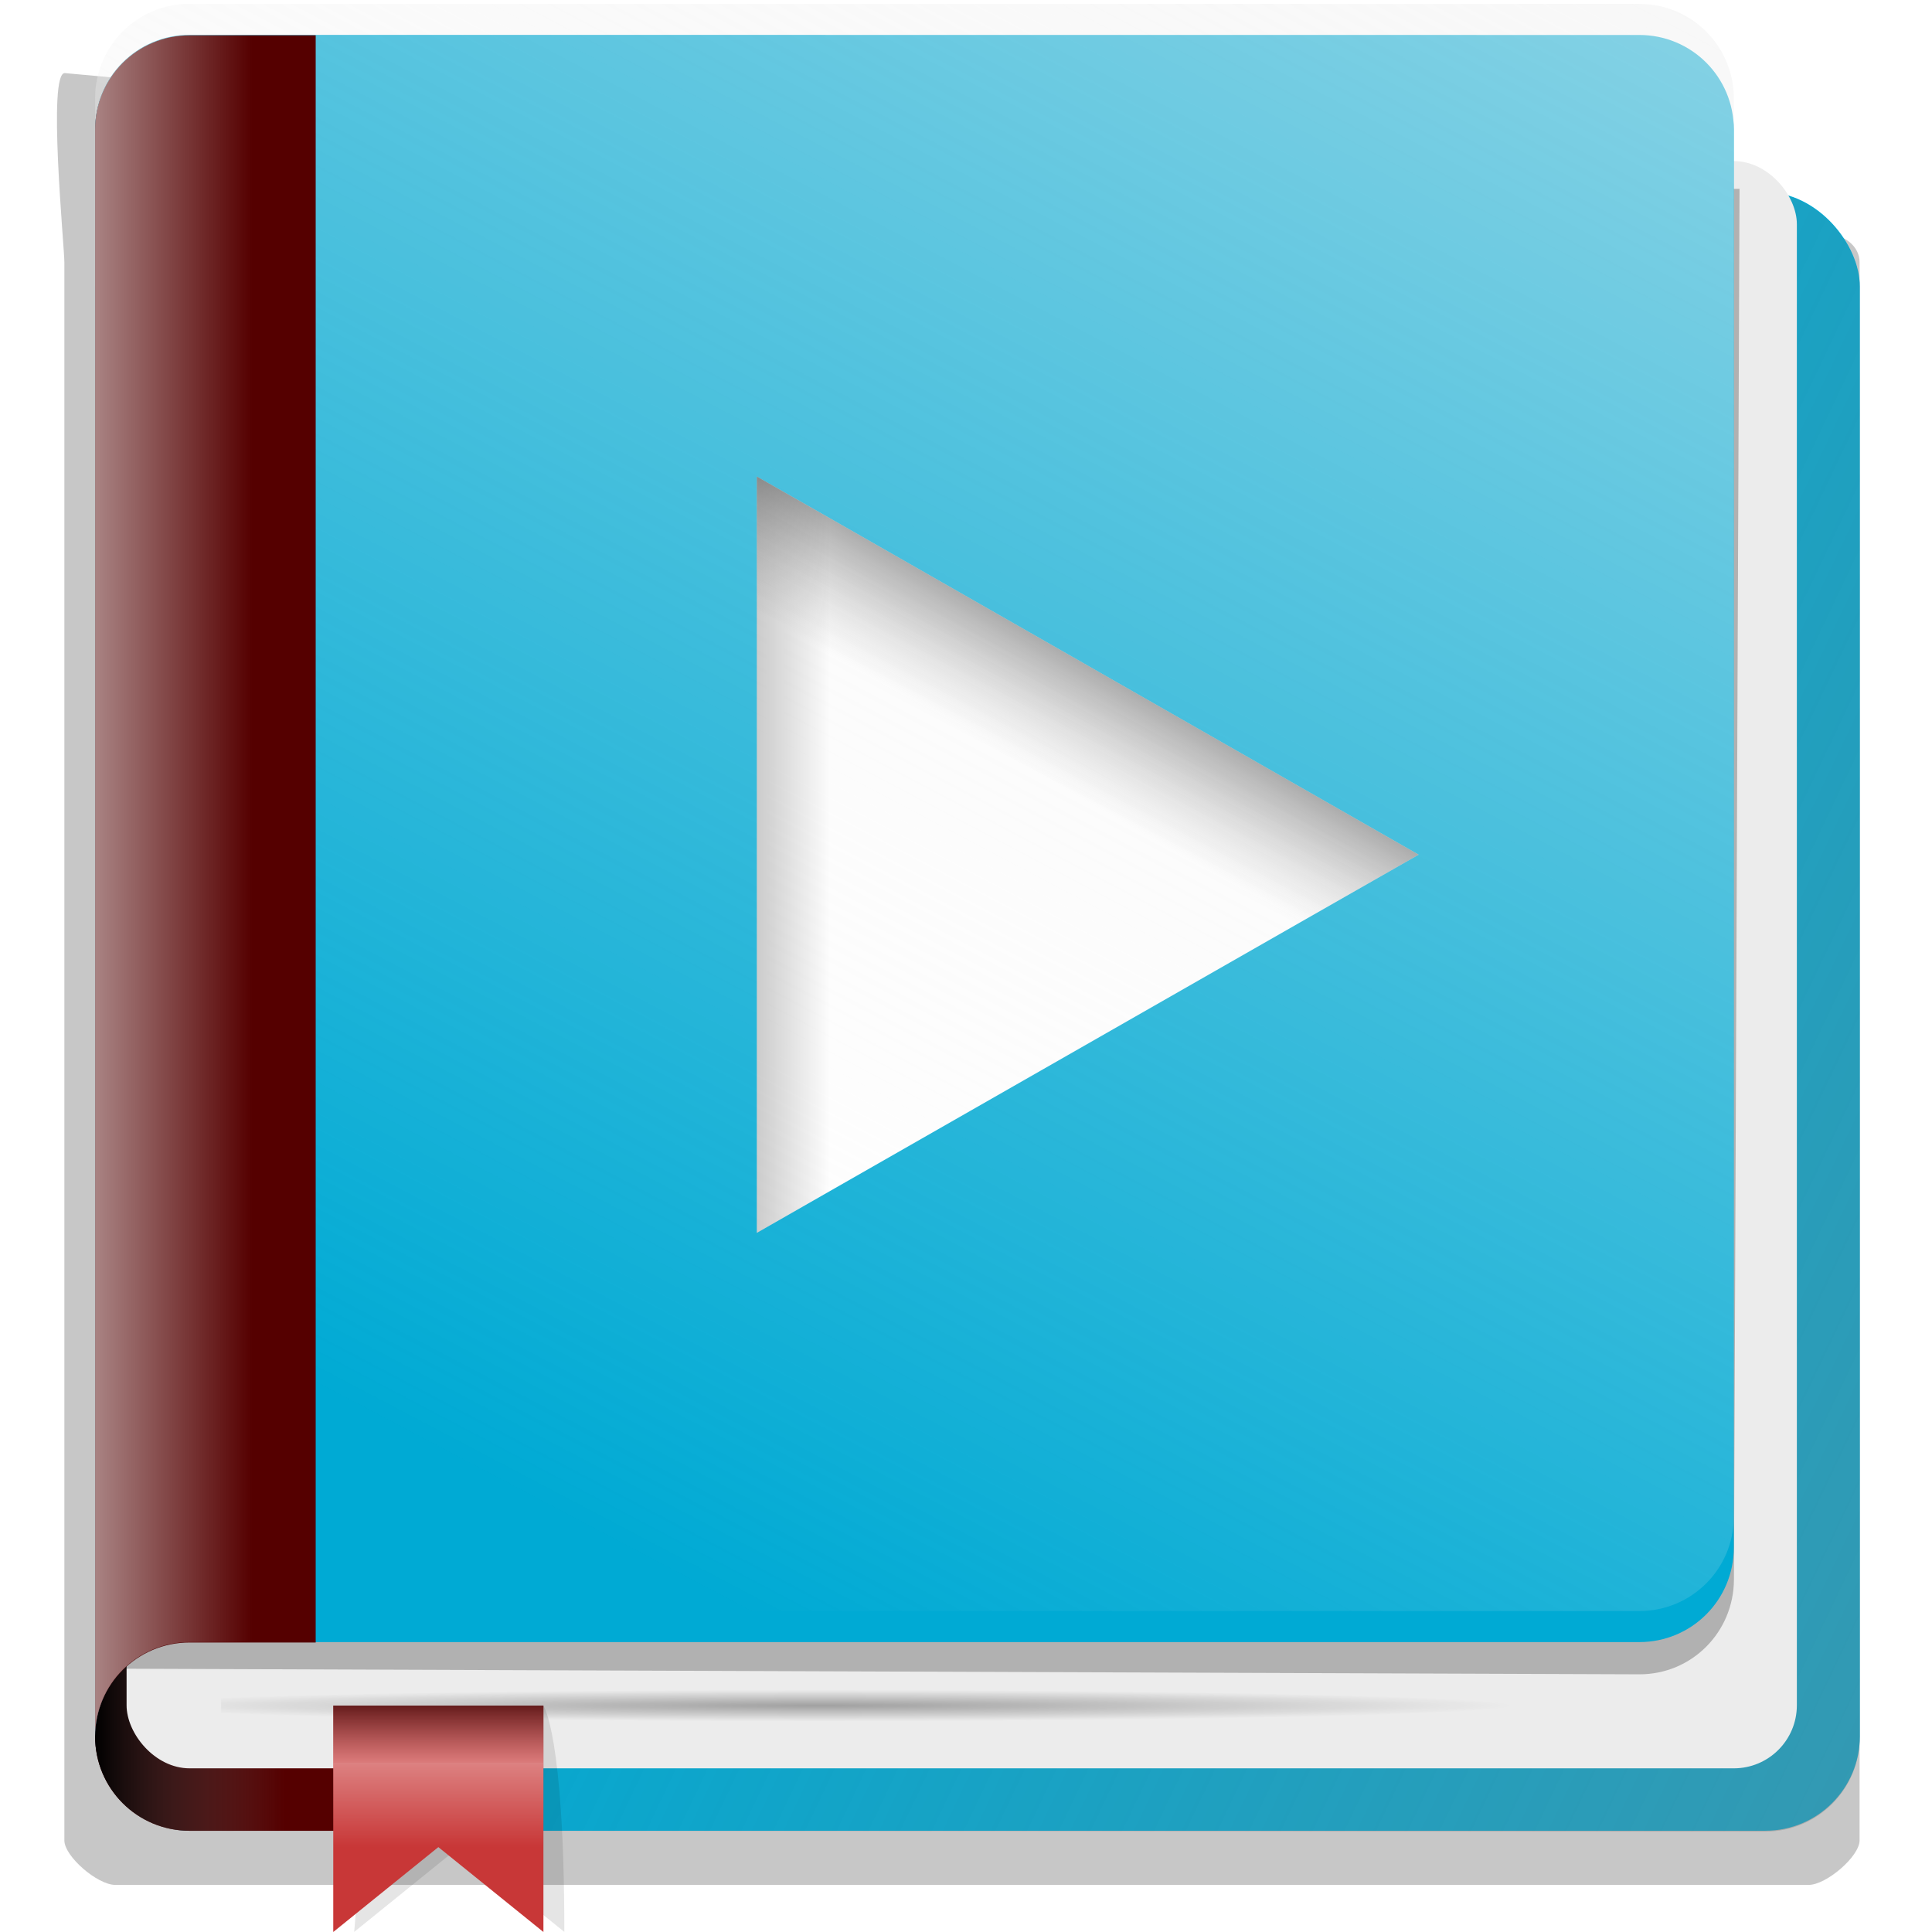 <?xml version="1.0" encoding="UTF-8"?>
<svg width="128" height="128" version="1.1" viewBox="0 0 33.867 33.867">
<defs>
<linearGradient id="m" x1="1.058" x2="2.646" y1="289.06" y2="289.06" gradientTransform="matrix(2.088 0 0 2.088 -.543 -585.79)" gradientUnits="userSpaceOnUse">
<stop offset="0"/>
<stop stop-color="#666" stop-opacity="0" offset="1"/>
</linearGradient>
<linearGradient id="p" x2="9" y1="30" y2="30" gradientTransform="matrix(.552 0 0 .552 -.543 -1.038)" gradientUnits="userSpaceOnUse">
<stop stop-color="#ececec" offset="0"/>
<stop stop-color="#ececec" stop-opacity="0" offset="1"/>
</linearGradient>
<linearGradient id="q" x1="17.198" x2="3.969" y1="267.9" y2="293.03" gradientTransform="matrix(2.088 0 0 2.088 -.543 -586.34)" gradientUnits="userSpaceOnUse">
<stop stop-color="#f2f2f2" offset="0"/>
<stop stop-color="#f2f2f2" stop-opacity="0" offset="1"/>
</linearGradient>
<linearGradient id="r" x1="34.396" x2="6.615" y1="299.65" y2="286.42" gradientTransform="matrix(2.088 0 0 2.088 -.544 -585.78)" gradientUnits="userSpaceOnUse">
<stop stop-color="#808080" offset="0"/>
<stop stop-color="#808080" stop-opacity="0" offset="1"/>
</linearGradient>
<linearGradient id="s" x1="8.731" x2="7.673" y1="284.3" y2="286.15" gradientTransform="matrix(2.088 0 0 2.088 -1.096 -585.79)" gradientUnits="userSpaceOnUse">
<stop offset="0"/>
<stop stop-color="#999" stop-opacity="0" offset="1"/>
</linearGradient>
<filter id="l" x="-.056" y="-.055" width="1.111" height="1.109" color-interpolation-filters="sRGB">
<feGaussianBlur stdDeviation="0.344"/>
</filter>
<filter id="n" x="-.023" y="-.025" width="1.047" height="1.05" color-interpolation-filters="sRGB">
<feGaussianBlur stdDeviation="0.131"/>
</filter>
<linearGradient id="j" x1="4.763" x2="4.763" y1="14.817" y2="15.346" gradientTransform="matrix(1.392 0 0 1.875 .317 2.117)" gradientUnits="userSpaceOnUse">
<stop stop-opacity=".5" offset="0"/>
<stop stop-opacity="0" offset="1"/>
</linearGradient>
<linearGradient id="i" x1="4.763" x2="4.763" y1="15.081" y2="16.14" gradientTransform="matrix(1.392 0 0 1.875 .317 2.117)" gradientUnits="userSpaceOnUse">
<stop stop-color="#fff" offset="0"/>
<stop stop-color="#fff" stop-opacity="0" offset="1"/>
</linearGradient>
<linearGradient id="b" x1="4.763" x2="4.763" y1="15.61" y2="14.817" gradientTransform="matrix(1.392 0 0 1.875 .317 2.117)" gradientUnits="userSpaceOnUse">
<stop stop-color="#fff" offset="0"/>
<stop stop-color="#fff" stop-opacity="0" offset="1"/>
</linearGradient>
<filter id="o" x="-.028" y="-.021" width="1.056" height="1.042" color-interpolation-filters="sRGB">
<feGaussianBlur stdDeviation="0.018"/>
</filter>
<radialGradient id="a" cx="5.737" cy="12.568" r="2.381" gradientTransform="matrix(5.104 3.127e-7 0 .116 -14.906 28.44)" gradientUnits="userSpaceOnUse">
<stop offset="0"/>
<stop stop-opacity="0" offset="1"/>
</radialGradient>
<linearGradient id="k" x1="7.938" x2="14.552" y1="15.346" y2="15.346" gradientUnits="userSpaceOnUse">
<stop offset="0"/>
<stop stop-opacity="0" offset="1"/>
</linearGradient>
</defs>
<path transform="matrix(2.124 0 0 1.901 -1.121 -529.82)" d="m1.063 279.38 14.547 1.48c0.146 0.015 0.265 0.118 0.265 0.265v14.552c0 0.147-0.274 0.41-0.42 0.41h-13.976c-0.147 0-0.42-0.263-0.42-0.41v-14.552c0-0.147-0.141-1.76 0.005-1.745z" filter="url(#l)" opacity=".467"/>
<rect x="1.666" y="3.367" width="30.936" height="28.725" ry="1.657" fill="#00aad4" stroke-width="2.088"/>
<rect x="1.666" y="3.382" width="30.936" height="28.725" ry="1.657" fill="url(#r)" stroke-width="2.088"/>
<path d="m3.324 3.367c-0.918 0-1.657 0.739-1.657 1.657v25.412c0 0.918 0.739 1.657 1.657 1.657h2.762l-1.105-28.725z" fill="#500" stroke-width="2.088"/>
<path d="m3.324 3.367c-0.918 0-1.657 0.739-1.657 1.657v25.412c0 0.918 0.739 1.657 1.657 1.657h5.524v-28.725z" fill="url(#m)" stroke-width="2.088"/>
<rect x="2.219" y="2.824" width="29.279" height="28.174" ry="1.105" fill="#ececec" stroke-width="2.088"/>
<rect x="3.876" y="29.345" width="24.859" height="1.105" fill="url(#a)" opacity=".322"/>
<rect x="2.219" y="2.824" width="29.279" height="28.174" ry="1.105" fill-opacity="0" stroke-width="2.088"/>
<path transform="matrix(2.088 0 0 2.088 -.543 -36.393)" d="m14.864 19.015-0.047 11.677c-0.002 0.44-0.354 0.795-0.794 0.794l-12.73-0.047c-0.04-3.183 0.03-12.388 0.03-12.388z" filter="url(#n)" opacity=".5"/>
<path d="m3.324 0.611c-0.918 0-1.657 0.739-1.657 1.657v28.174c0-0.918 0.739-1.657 1.657-1.657h25.412c0.918 0 1.657-0.739 1.657-1.657v-24.858c0-0.918-0.739-1.657-1.657-1.657z" fill="#00aad4" stroke-width="2.088"/>
<path d="m13.267 8.353v13.258l11.601-6.629z" fill="#fff" stroke-width="2.088"/>
<path d="m3.324 0.067c-0.918 0-1.657 0.739-1.657 1.657v28.174c0-0.918 0.739-1.657 1.657-1.657h25.412c0.918 0 1.657-0.739 1.657-1.657v-24.858c0-0.918-0.739-1.657-1.657-1.657z" fill="url(#q)" stroke-width="2.088"/>
<path d="m3.324 0.619c-0.918 0-1.657 0.739-1.657 1.657v28.173c0-0.918 0.739-1.657 1.657-1.657h2.21v-28.173z" fill="#500" stroke-width=".552"/>
<path d="m3.324 0.611c-0.918 0-1.657 0.739-1.657 1.657v28.174c0-0.918 0.739-1.657 1.657-1.657h1.105v-28.174z" fill="url(#p)" stroke-width="2.088"/>
<path d="m13.267 8.353v13.258l11.601-6.629z" fill="url(#s)" stroke-width="2.088"/>
<path d="m13.267 8.353v13.258l11.601-6.629z" fill="url(#k)" stroke-width="2.088"/>
<path transform="matrix(1.392 0 0 1.875 -1.525 -27.153)" d="m5.715 31.131-0.159 1.412 1.323-0.794 1.323 0.794c0-1.852-0.265-2.117-0.265-2.117z" filter="url(#o)" opacity=".322"/>
<path d="m5.842 29.898v3.969l1.842-1.488 1.842 1.488v-3.969z" fill="#c83737"/>
<path d="m5.842 29.898v3.969l1.842-1.488 1.842 1.488v-3.969z" fill="url(#j)"/>
<path d="m5.842 30.89v2.977l1.105-1.488 2.578 1.488v-2.977z" fill="url(#i)" opacity=".5"/>
<rect x="5.842" y="29.898" width="3.683" height=".992" ry="0" fill="url(#b)" opacity=".5"/>
</svg>

